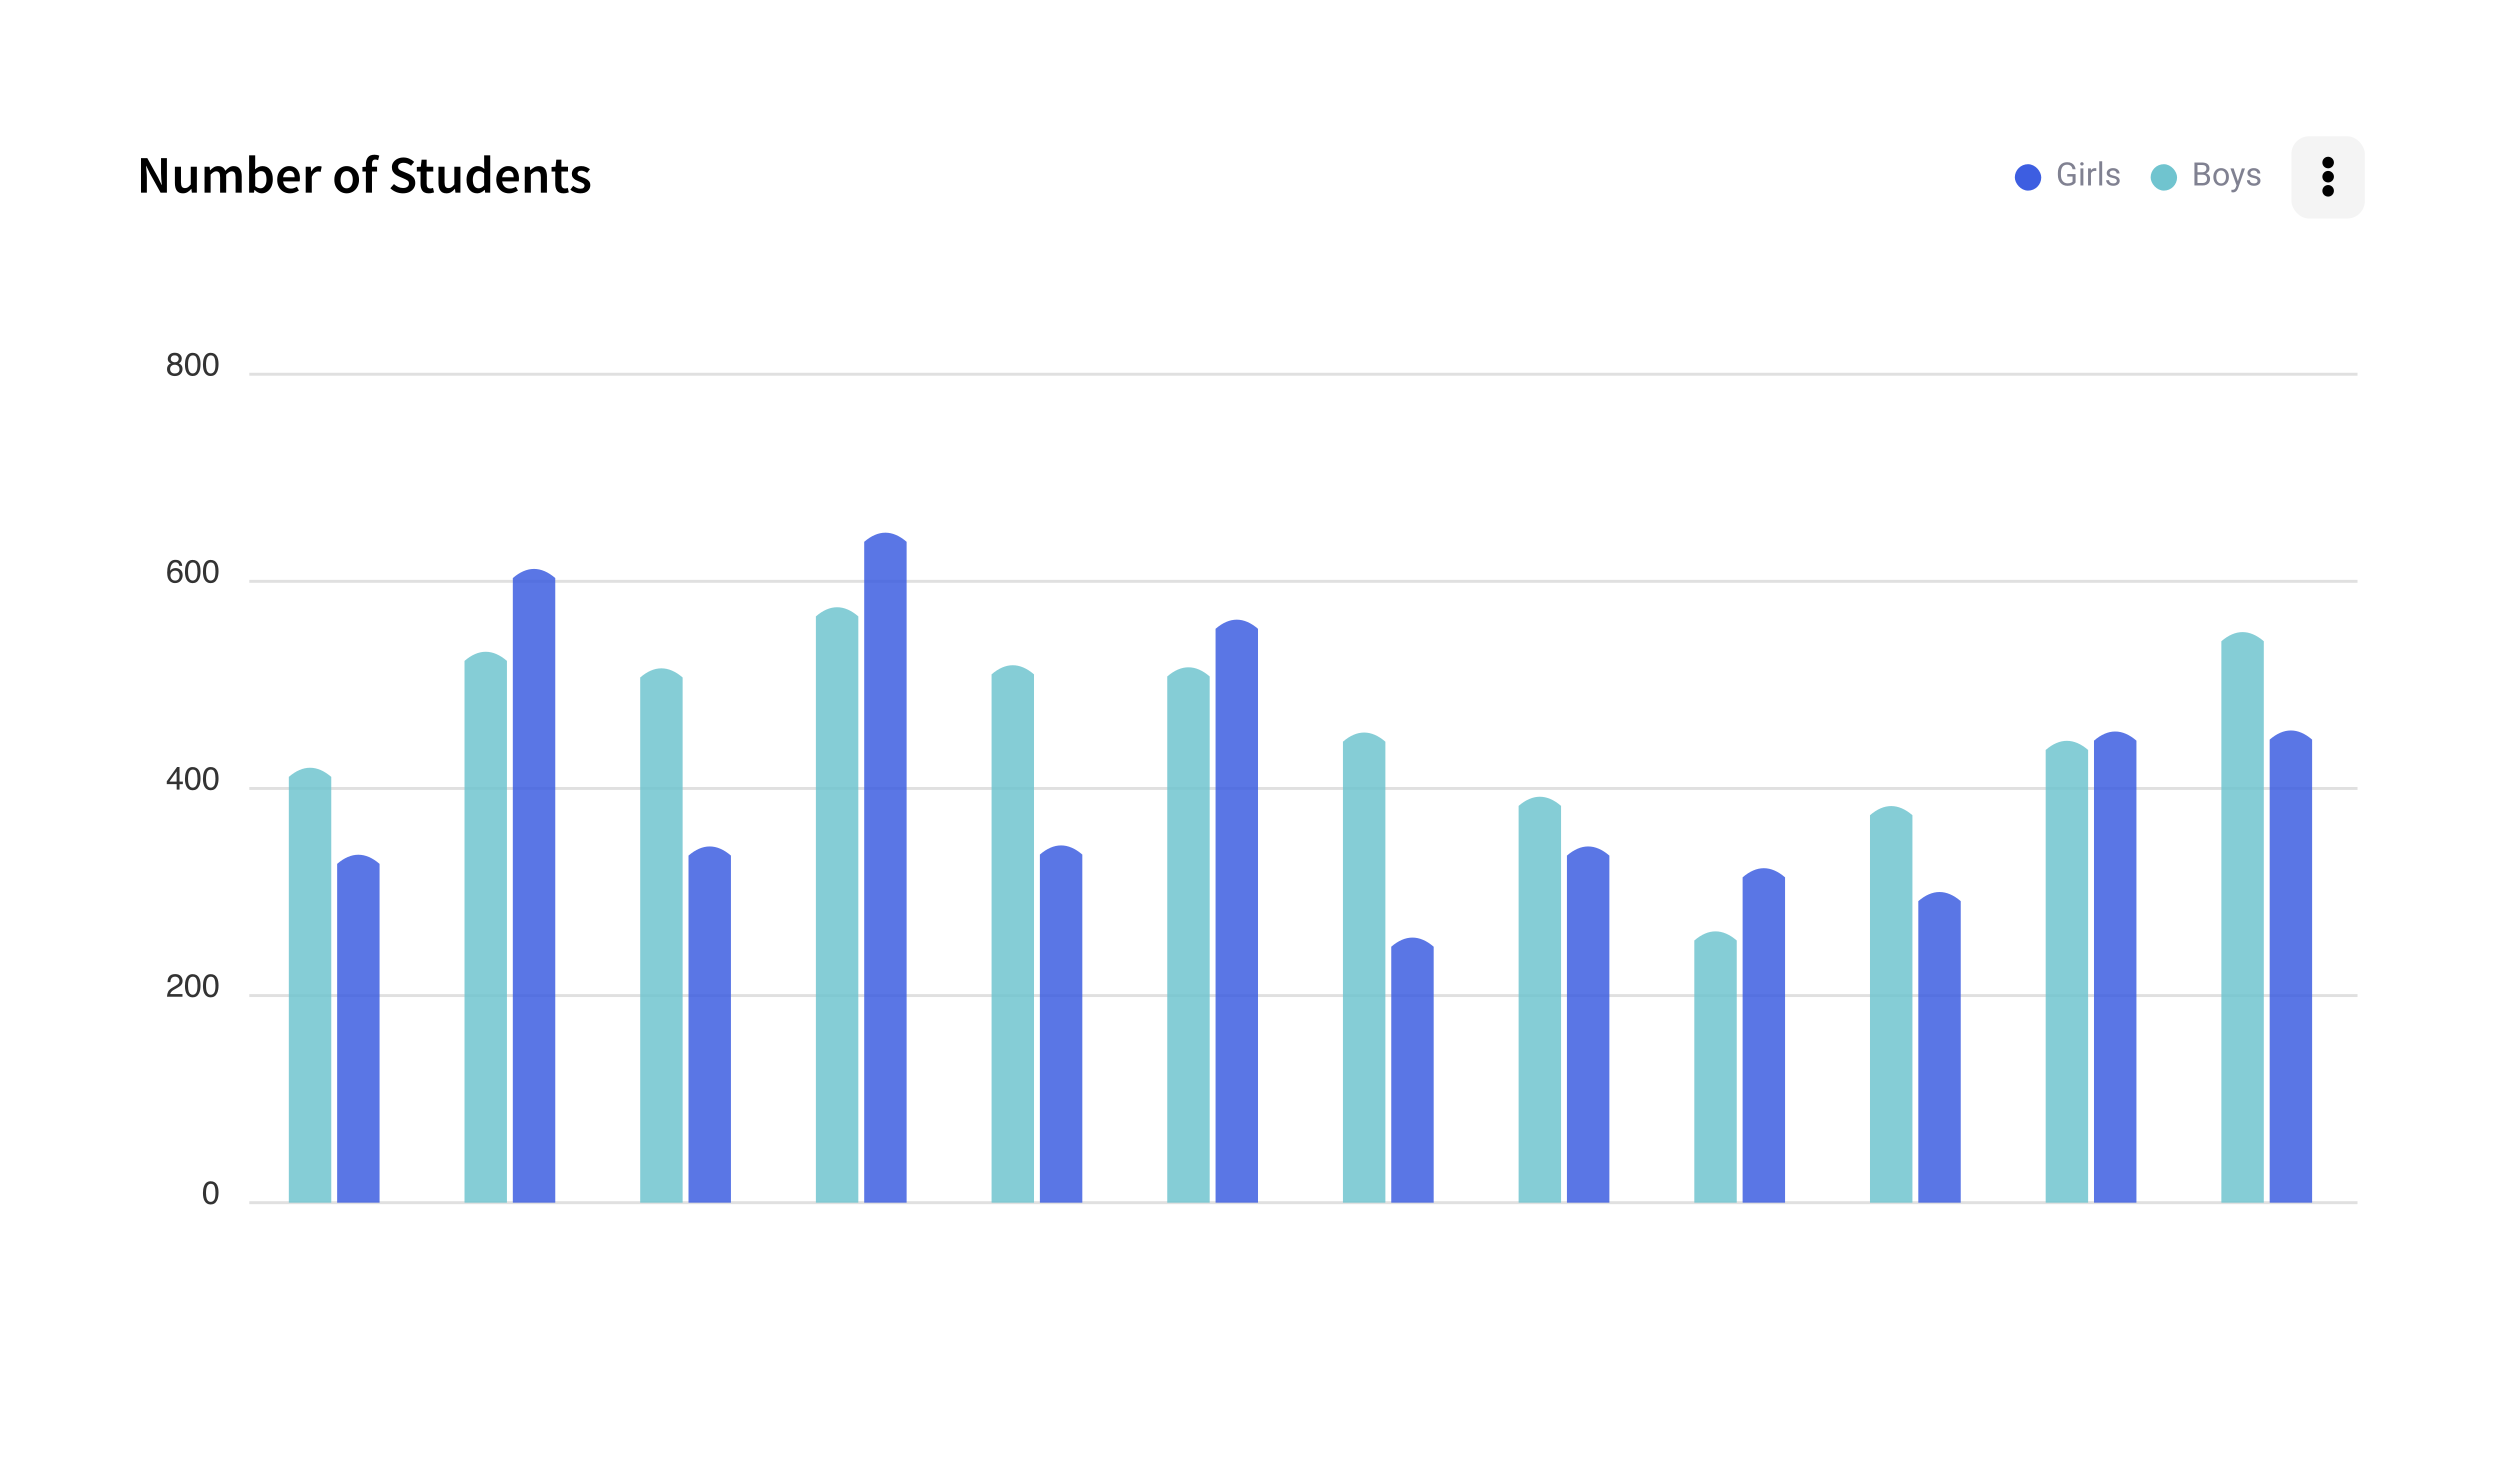 <svg width="851" height="497" viewBox="0 0 851 497" fill="none" xmlns="http://www.w3.org/2000/svg">
<g filter="url(#filter0_d_0_127)">
<rect x="31.5" y="31.391" width="788.5" height="434" rx="15" fill="white" shape-rendering="crispEdges"/>
<path d="M31.5 46.391C31.5 38.106 38.216 31.391 46.5 31.391H805C813.284 31.391 820 38.106 820 46.391V84.391H31.5V46.391Z" fill="white"/>
<path d="M47.994 65.594V53.822H50.136L53.808 60.446L55.014 62.948H55.086C55.038 62.348 54.978 61.694 54.906 60.986C54.846 60.278 54.816 59.594 54.816 58.934V53.822H56.814V65.594H54.672L51 58.97L49.794 56.468H49.722C49.77 57.092 49.824 57.746 49.884 58.43C49.956 59.114 49.992 59.786 49.992 60.446V65.594H47.994ZM62.255 65.81C61.306 65.81 60.617 65.504 60.184 64.892C59.752 64.28 59.536 63.416 59.536 62.3V56.756H61.606V62.03C61.606 62.762 61.715 63.278 61.931 63.578C62.147 63.878 62.495 64.028 62.974 64.028C63.358 64.028 63.694 63.932 63.983 63.74C64.282 63.548 64.6 63.236 64.936 62.804V56.756H67.007V65.594H65.314L65.153 64.298H65.099C64.715 64.754 64.294 65.12 63.839 65.396C63.383 65.672 62.855 65.81 62.255 65.81ZM69.629 65.594V56.756H71.338L71.483 57.962H71.555C71.927 57.566 72.329 57.23 72.76 56.954C73.204 56.678 73.703 56.54 74.254 56.54C74.903 56.54 75.418 56.684 75.802 56.972C76.198 57.248 76.499 57.632 76.703 58.124C77.123 57.668 77.561 57.29 78.016 56.99C78.484 56.69 78.995 56.54 79.546 56.54C80.483 56.54 81.172 56.846 81.617 57.458C82.061 58.07 82.282 58.934 82.282 60.05V65.594H80.195V60.32C80.195 59.588 80.081 59.072 79.853 58.772C79.636 58.472 79.3 58.322 78.844 58.322C78.293 58.322 77.674 58.688 76.99 59.42V65.594H74.921V60.32C74.921 59.588 74.806 59.072 74.579 58.772C74.362 58.472 74.02 58.322 73.552 58.322C73.001 58.322 72.382 58.688 71.698 59.42V65.594H69.629ZM89.082 65.81C88.242 65.81 87.438 65.426 86.67 64.658H86.616L86.436 65.594H84.798V52.886H86.868V56.162L86.814 57.638C87.186 57.314 87.594 57.05 88.038 56.846C88.482 56.642 88.926 56.54 89.37 56.54C90.474 56.54 91.332 56.948 91.944 57.764C92.556 58.58 92.862 59.666 92.862 61.022C92.862 62.03 92.682 62.894 92.322 63.614C91.962 64.322 91.494 64.868 90.918 65.252C90.354 65.624 89.742 65.81 89.082 65.81ZM88.65 64.1C89.238 64.1 89.73 63.842 90.126 63.326C90.522 62.81 90.72 62.054 90.72 61.058C90.72 60.17 90.57 59.48 90.27 58.988C89.97 58.496 89.484 58.25 88.812 58.25C88.188 58.25 87.54 58.58 86.868 59.24V63.362C87.18 63.626 87.486 63.818 87.786 63.938C88.098 64.046 88.386 64.1 88.65 64.1ZM98.721 65.81C97.905 65.81 97.167 65.63 96.507 65.27C95.847 64.898 95.325 64.37 94.941 63.686C94.557 62.99 94.365 62.156 94.365 61.184C94.365 60.224 94.557 59.396 94.941 58.7C95.337 58.004 95.847 57.47 96.471 57.098C97.095 56.726 97.749 56.54 98.433 56.54C99.237 56.54 99.909 56.72 100.449 57.08C100.989 57.428 101.397 57.92 101.673 58.556C101.949 59.18 102.087 59.906 102.087 60.734C102.087 61.166 102.057 61.502 101.997 61.742H96.381C96.477 62.522 96.759 63.128 97.227 63.56C97.695 63.992 98.283 64.208 98.991 64.208C99.375 64.208 99.729 64.154 100.053 64.046C100.389 63.926 100.719 63.764 101.043 63.56L101.745 64.856C101.325 65.132 100.857 65.36 100.341 65.54C99.825 65.72 99.285 65.81 98.721 65.81ZM96.363 60.338H100.287C100.287 59.654 100.137 59.12 99.837 58.736C99.537 58.34 99.087 58.142 98.487 58.142C97.971 58.142 97.509 58.334 97.101 58.718C96.705 59.09 96.459 59.63 96.363 60.338ZM104.064 65.594V56.756H105.774L105.918 58.322H105.99C106.302 57.746 106.68 57.308 107.124 57.008C107.568 56.696 108.024 56.54 108.492 56.54C108.912 56.54 109.248 56.6 109.5 56.72L109.14 58.52C108.984 58.472 108.84 58.436 108.708 58.412C108.576 58.388 108.414 58.376 108.222 58.376C107.874 58.376 107.508 58.514 107.124 58.79C106.74 59.054 106.41 59.522 106.134 60.194V65.594H104.064ZM118 65.81C117.268 65.81 116.584 65.63 115.948 65.27C115.312 64.898 114.796 64.37 114.4 63.686C114.004 62.99 113.806 62.156 113.806 61.184C113.806 60.2 114.004 59.366 114.4 58.682C114.796 57.986 115.312 57.458 115.948 57.098C116.584 56.726 117.268 56.54 118 56.54C118.744 56.54 119.434 56.726 120.07 57.098C120.706 57.458 121.222 57.986 121.618 58.682C122.014 59.366 122.212 60.2 122.212 61.184C122.212 62.156 122.014 62.99 121.618 63.686C121.222 64.37 120.706 64.898 120.07 65.27C119.434 65.63 118.744 65.81 118 65.81ZM118 64.118C118.648 64.118 119.158 63.848 119.53 63.308C119.902 62.768 120.088 62.06 120.088 61.184C120.088 60.296 119.902 59.582 119.53 59.042C119.158 58.502 118.648 58.232 118 58.232C117.352 58.232 116.842 58.502 116.47 59.042C116.11 59.582 115.93 60.296 115.93 61.184C115.93 62.06 116.11 62.768 116.47 63.308C116.842 63.848 117.352 64.118 118 64.118ZM124.551 65.594V58.394H123.363V56.846L124.551 56.756V55.838C124.551 54.914 124.779 54.158 125.235 53.57C125.691 52.97 126.441 52.67 127.485 52.67C127.797 52.67 128.097 52.7 128.385 52.76C128.673 52.82 128.913 52.892 129.105 52.976L128.709 54.524C128.385 54.38 128.061 54.308 127.737 54.308C126.993 54.308 126.621 54.806 126.621 55.802V56.756H128.349V58.394H126.621V65.594H124.551ZM137.125 65.81C136.333 65.81 135.565 65.66 134.821 65.36C134.089 65.06 133.441 64.634 132.877 64.082L134.101 62.66C134.521 63.056 135.001 63.38 135.541 63.632C136.081 63.872 136.621 63.992 137.161 63.992C137.833 63.992 138.343 63.854 138.691 63.578C139.039 63.302 139.213 62.936 139.213 62.48C139.213 61.988 139.039 61.634 138.691 61.418C138.355 61.202 137.923 60.98 137.395 60.752L135.775 60.05C135.391 59.882 135.013 59.666 134.641 59.402C134.281 59.138 133.981 58.802 133.741 58.394C133.513 57.986 133.399 57.494 133.399 56.918C133.399 56.294 133.567 55.736 133.903 55.244C134.251 54.74 134.719 54.344 135.307 54.056C135.907 53.756 136.591 53.606 137.359 53.606C138.043 53.606 138.703 53.744 139.339 54.02C139.975 54.284 140.521 54.644 140.977 55.1L139.915 56.432C139.543 56.12 139.147 55.874 138.727 55.694C138.319 55.514 137.863 55.424 137.359 55.424C136.807 55.424 136.357 55.55 136.009 55.802C135.673 56.042 135.505 56.378 135.505 56.81C135.505 57.11 135.589 57.362 135.757 57.566C135.937 57.758 136.171 57.926 136.459 58.07C136.747 58.202 137.053 58.334 137.377 58.466L138.979 59.132C139.675 59.432 140.245 59.828 140.689 60.32C141.133 60.8 141.355 61.466 141.355 62.318C141.355 62.954 141.187 63.536 140.851 64.064C140.515 64.592 140.029 65.018 139.393 65.342C138.769 65.654 138.013 65.81 137.125 65.81ZM145.955 65.81C144.935 65.81 144.209 65.516 143.777 64.928C143.357 64.328 143.147 63.554 143.147 62.606V58.394H141.887V56.846L143.255 56.756L143.507 54.344H145.235V56.756H147.485V58.394H145.235V62.606C145.235 63.638 145.649 64.154 146.477 64.154C146.633 64.154 146.795 64.136 146.963 64.1C147.131 64.052 147.275 64.004 147.395 63.956L147.755 65.486C147.515 65.57 147.239 65.642 146.927 65.702C146.627 65.774 146.303 65.81 145.955 65.81ZM151.973 65.81C151.025 65.81 150.335 65.504 149.903 64.892C149.471 64.28 149.255 63.416 149.255 62.3V56.756H151.325V62.03C151.325 62.762 151.433 63.278 151.649 63.578C151.865 63.878 152.213 64.028 152.693 64.028C153.077 64.028 153.413 63.932 153.701 63.74C154.001 63.548 154.319 63.236 154.655 62.804V56.756H156.725V65.594H155.033L154.871 64.298H154.817C154.433 64.754 154.013 65.12 153.557 65.396C153.101 65.672 152.573 65.81 151.973 65.81ZM162.443 65.81C161.339 65.81 160.457 65.402 159.797 64.586C159.137 63.77 158.807 62.636 158.807 61.184C158.807 60.224 158.981 59.396 159.329 58.7C159.689 58.004 160.157 57.47 160.733 57.098C161.309 56.726 161.915 56.54 162.551 56.54C163.055 56.54 163.481 56.63 163.829 56.81C164.189 56.978 164.537 57.212 164.873 57.512L164.801 56.09V52.886H166.871V65.594H165.161L165.017 64.64H164.945C164.621 64.964 164.243 65.24 163.811 65.468C163.379 65.696 162.923 65.81 162.443 65.81ZM162.947 64.1C163.607 64.1 164.225 63.77 164.801 63.11V58.988C164.501 58.712 164.201 58.52 163.901 58.412C163.601 58.304 163.301 58.25 163.001 58.25C162.437 58.25 161.951 58.508 161.543 59.024C161.147 59.528 160.949 60.242 160.949 61.166C160.949 62.114 161.123 62.84 161.471 63.344C161.819 63.848 162.311 64.1 162.947 64.1ZM173.287 65.81C172.471 65.81 171.733 65.63 171.073 65.27C170.413 64.898 169.891 64.37 169.507 63.686C169.123 62.99 168.931 62.156 168.931 61.184C168.931 60.224 169.123 59.396 169.507 58.7C169.903 58.004 170.413 57.47 171.037 57.098C171.661 56.726 172.315 56.54 172.999 56.54C173.803 56.54 174.475 56.72 175.015 57.08C175.555 57.428 175.963 57.92 176.239 58.556C176.515 59.18 176.653 59.906 176.653 60.734C176.653 61.166 176.623 61.502 176.563 61.742H170.947C171.043 62.522 171.325 63.128 171.793 63.56C172.261 63.992 172.849 64.208 173.557 64.208C173.941 64.208 174.295 64.154 174.619 64.046C174.955 63.926 175.285 63.764 175.609 63.56L176.311 64.856C175.891 65.132 175.423 65.36 174.907 65.54C174.391 65.72 173.851 65.81 173.287 65.81ZM170.929 60.338H174.853C174.853 59.654 174.703 59.12 174.403 58.736C174.103 58.34 173.653 58.142 173.053 58.142C172.537 58.142 172.075 58.334 171.667 58.718C171.271 59.09 171.025 59.63 170.929 60.338ZM178.63 65.594V56.756H180.34L180.484 57.944H180.556C180.952 57.56 181.384 57.23 181.852 56.954C182.32 56.678 182.854 56.54 183.454 56.54C184.402 56.54 185.092 56.846 185.524 57.458C185.956 58.07 186.172 58.934 186.172 60.05V65.594H184.102V60.32C184.102 59.588 183.994 59.072 183.778 58.772C183.562 58.472 183.208 58.322 182.716 58.322C182.332 58.322 181.99 58.418 181.69 58.61C181.402 58.79 181.072 59.06 180.7 59.42V65.594H178.63ZM191.817 65.81C190.797 65.81 190.071 65.516 189.639 64.928C189.219 64.328 189.009 63.554 189.009 62.606V58.394H187.749V56.846L189.117 56.756L189.369 54.344H191.097V56.756H193.347V58.394H191.097V62.606C191.097 63.638 191.511 64.154 192.339 64.154C192.495 64.154 192.657 64.136 192.825 64.1C192.993 64.052 193.137 64.004 193.257 63.956L193.617 65.486C193.377 65.57 193.101 65.642 192.789 65.702C192.489 65.774 192.165 65.81 191.817 65.81ZM197.497 65.81C196.897 65.81 196.297 65.696 195.697 65.468C195.097 65.228 194.581 64.934 194.149 64.586L195.121 63.254C195.517 63.554 195.913 63.794 196.309 63.974C196.705 64.154 197.125 64.244 197.569 64.244C198.049 64.244 198.403 64.142 198.631 63.938C198.859 63.734 198.973 63.482 198.973 63.182C198.973 62.93 198.877 62.726 198.685 62.57C198.505 62.402 198.271 62.258 197.983 62.138C197.695 62.006 197.395 61.88 197.083 61.76C196.699 61.616 196.315 61.442 195.931 61.238C195.559 61.022 195.253 60.752 195.013 60.428C194.773 60.092 194.653 59.678 194.653 59.186C194.653 58.406 194.941 57.77 195.517 57.278C196.093 56.786 196.873 56.54 197.857 56.54C198.481 56.54 199.039 56.648 199.531 56.864C200.023 57.08 200.449 57.326 200.809 57.602L199.855 58.862C199.543 58.634 199.225 58.454 198.901 58.322C198.589 58.178 198.259 58.106 197.911 58.106C197.467 58.106 197.137 58.202 196.921 58.394C196.705 58.574 196.597 58.802 196.597 59.078C196.597 59.426 196.777 59.69 197.137 59.87C197.497 60.05 197.917 60.224 198.397 60.392C198.805 60.536 199.201 60.716 199.585 60.932C199.969 61.136 200.287 61.406 200.539 61.742C200.803 62.078 200.935 62.522 200.935 63.074C200.935 63.83 200.641 64.478 200.053 65.018C199.465 65.546 198.613 65.81 197.497 65.81Z" fill="black"/>
<rect x="685.844" y="55.891" width="9" height="9" rx="4.5" fill="#3D5EE1"/>
<path d="M706.531 59.247V62.109C706.434 62.253 706.28 62.414 706.069 62.593C705.858 62.768 705.566 62.922 705.193 63.055C704.825 63.184 704.348 63.248 703.765 63.248C703.288 63.248 702.85 63.166 702.449 63.001C702.051 62.833 701.706 62.589 701.412 62.27C701.122 61.948 700.896 61.558 700.735 61.1C700.578 60.638 700.499 60.115 700.499 59.531V58.924C700.499 58.341 700.567 57.82 700.703 57.361C700.843 56.903 701.047 56.514 701.315 56.196C701.584 55.873 701.913 55.63 702.304 55.465C702.694 55.297 703.142 55.213 703.646 55.213C704.244 55.213 704.744 55.317 705.145 55.524C705.55 55.728 705.865 56.011 706.09 56.373C706.319 56.735 706.466 57.147 706.531 57.608H705.494C705.448 57.325 705.354 57.068 705.215 56.835C705.079 56.602 704.884 56.416 704.629 56.276C704.375 56.133 704.048 56.062 703.646 56.062C703.285 56.062 702.972 56.128 702.707 56.26C702.442 56.393 702.223 56.583 702.051 56.83C701.879 57.077 701.75 57.376 701.665 57.727C701.582 58.078 701.541 58.473 701.541 58.914V59.531C701.541 59.982 701.593 60.385 701.697 60.74C701.804 61.094 701.956 61.397 702.153 61.648C702.35 61.895 702.585 62.083 702.857 62.211C703.133 62.34 703.437 62.405 703.77 62.405C704.139 62.405 704.438 62.374 704.667 62.313C704.896 62.249 705.075 62.174 705.204 62.088C705.333 61.998 705.431 61.914 705.5 61.835V60.084H703.689V59.247H706.531ZM709.179 57.329V63.141H708.18V57.329H709.179ZM708.104 55.788C708.104 55.627 708.153 55.49 708.25 55.379C708.35 55.268 708.497 55.213 708.69 55.213C708.88 55.213 709.025 55.268 709.125 55.379C709.229 55.49 709.281 55.627 709.281 55.788C709.281 55.942 709.229 56.074 709.125 56.185C709.025 56.292 708.88 56.346 708.69 56.346C708.497 56.346 708.35 56.292 708.25 56.185C708.153 56.074 708.104 55.942 708.104 55.788ZM711.768 58.242V63.141H710.774V57.329H711.741L711.768 58.242ZM713.583 57.297L713.578 58.221C713.495 58.203 713.417 58.192 713.341 58.188C713.27 58.181 713.187 58.178 713.094 58.178C712.865 58.178 712.663 58.214 712.487 58.285C712.312 58.357 712.163 58.457 712.042 58.586C711.92 58.715 711.823 58.869 711.751 59.048C711.683 59.223 711.639 59.417 711.617 59.628L711.338 59.789C711.338 59.438 711.372 59.109 711.44 58.801C711.512 58.493 711.621 58.221 711.768 57.984C711.914 57.745 712.101 57.558 712.326 57.426C712.555 57.29 712.827 57.222 713.143 57.222C713.214 57.222 713.297 57.231 713.39 57.248C713.483 57.263 713.547 57.279 713.583 57.297ZM715.581 54.891V63.141H714.582V54.891H715.581ZM720.56 61.599C720.56 61.456 720.528 61.323 720.463 61.202C720.403 61.076 720.275 60.964 720.082 60.863C719.892 60.759 719.606 60.67 719.223 60.595C718.9 60.527 718.609 60.446 718.347 60.353C718.089 60.26 717.869 60.147 717.687 60.015C717.507 59.882 717.37 59.726 717.273 59.547C717.176 59.368 717.128 59.159 717.128 58.919C717.128 58.69 717.178 58.473 717.278 58.269C717.382 58.065 717.527 57.884 717.713 57.727C717.903 57.569 718.131 57.446 718.396 57.356C718.66 57.266 718.956 57.222 719.282 57.222C719.747 57.222 720.145 57.304 720.474 57.469C720.804 57.633 721.056 57.854 721.231 58.129C721.407 58.401 721.495 58.704 721.495 59.037H720.501C720.501 58.876 720.453 58.72 720.356 58.57C720.263 58.416 720.125 58.289 719.942 58.188C719.763 58.088 719.543 58.038 719.282 58.038C719.006 58.038 718.782 58.081 718.61 58.167C718.442 58.249 718.319 58.355 718.24 58.484C718.165 58.613 718.127 58.749 718.127 58.892C718.127 58.999 718.145 59.096 718.181 59.182C718.22 59.264 718.288 59.342 718.385 59.413C718.481 59.481 718.618 59.546 718.793 59.606C718.968 59.667 719.192 59.728 719.464 59.789C719.941 59.897 720.333 60.025 720.641 60.176C720.949 60.326 721.178 60.511 721.328 60.729C721.479 60.947 721.554 61.212 721.554 61.524C721.554 61.778 721.5 62.011 721.393 62.222C721.289 62.433 721.137 62.616 720.936 62.77C720.739 62.92 720.503 63.039 720.227 63.124C719.955 63.207 719.649 63.248 719.309 63.248C718.797 63.248 718.363 63.157 718.009 62.974C717.654 62.791 717.386 62.555 717.203 62.265C717.021 61.975 716.929 61.669 716.929 61.347H717.928C717.943 61.619 718.021 61.835 718.165 61.997C718.308 62.154 718.483 62.267 718.691 62.335C718.899 62.399 719.104 62.432 719.309 62.432C719.581 62.432 719.808 62.396 719.991 62.324C720.177 62.253 720.318 62.154 720.415 62.029C720.512 61.904 720.56 61.76 720.56 61.599Z" fill="#808191"/>
<rect x="732.078" y="55.891" width="9" height="9" rx="4.5" fill="#70C4CF"/>
<path d="M749.773 59.483H747.792L747.781 58.65H749.58C749.877 58.65 750.137 58.6 750.359 58.5C750.581 58.4 750.753 58.257 750.875 58.07C751 57.88 751.062 57.655 751.062 57.394C751.062 57.107 751.007 56.874 750.896 56.695C750.789 56.513 750.622 56.38 750.396 56.298C750.174 56.212 749.892 56.169 749.548 56.169H748.022V63.141H746.986V55.32H749.548C749.949 55.32 750.307 55.361 750.622 55.444C750.937 55.523 751.204 55.648 751.422 55.82C751.644 55.988 751.813 56.203 751.927 56.464C752.042 56.726 752.099 57.039 752.099 57.404C752.099 57.727 752.017 58.018 751.852 58.28C751.687 58.538 751.458 58.749 751.165 58.914C750.875 59.078 750.534 59.184 750.144 59.23L749.773 59.483ZM749.725 63.141H747.383L747.969 62.297H749.725C750.055 62.297 750.334 62.24 750.563 62.126C750.796 62.011 750.973 61.85 751.095 61.642C751.216 61.431 751.277 61.182 751.277 60.895C751.277 60.605 751.225 60.355 751.122 60.144C751.018 59.932 750.855 59.769 750.633 59.655C750.411 59.54 750.124 59.483 749.773 59.483H748.296L748.307 58.65H750.327L750.547 58.951C750.923 58.983 751.242 59.091 751.503 59.273C751.764 59.453 751.963 59.682 752.099 59.961C752.239 60.24 752.309 60.548 752.309 60.885C752.309 61.372 752.201 61.783 751.986 62.12C751.775 62.453 751.476 62.707 751.089 62.883C750.703 63.055 750.248 63.141 749.725 63.141ZM753.426 60.299V60.176C753.426 59.757 753.487 59.368 753.608 59.01C753.73 58.649 753.906 58.335 754.135 58.07C754.364 57.802 754.641 57.594 754.967 57.447C755.293 57.297 755.658 57.222 756.063 57.222C756.471 57.222 756.838 57.297 757.164 57.447C757.493 57.594 757.773 57.802 758.002 58.07C758.235 58.335 758.412 58.649 758.534 59.01C758.655 59.368 758.716 59.757 758.716 60.176V60.299C758.716 60.718 758.655 61.107 758.534 61.465C758.412 61.823 758.235 62.136 758.002 62.405C757.773 62.67 757.495 62.877 757.169 63.028C756.847 63.175 756.482 63.248 756.074 63.248C755.666 63.248 755.299 63.175 754.973 63.028C754.647 62.877 754.368 62.67 754.135 62.405C753.906 62.136 753.73 61.823 753.608 61.465C753.487 61.107 753.426 60.718 753.426 60.299ZM754.419 60.176V60.299C754.419 60.589 754.453 60.863 754.521 61.121C754.59 61.375 754.692 61.601 754.828 61.798C754.967 61.995 755.141 62.151 755.349 62.265C755.556 62.376 755.798 62.432 756.074 62.432C756.346 62.432 756.584 62.376 756.788 62.265C756.996 62.151 757.168 61.995 757.304 61.798C757.44 61.601 757.542 61.375 757.61 61.121C757.681 60.863 757.717 60.589 757.717 60.299V60.176C757.717 59.889 757.681 59.619 757.61 59.365C757.542 59.107 757.438 58.88 757.298 58.683C757.162 58.482 756.99 58.325 756.783 58.21C756.579 58.095 756.339 58.038 756.063 58.038C755.791 58.038 755.551 58.095 755.343 58.21C755.139 58.325 754.967 58.482 754.828 58.683C754.692 58.88 754.59 59.107 754.521 59.365C754.453 59.619 754.419 59.889 754.419 60.176ZM761.509 62.539L763.126 57.329H764.189L761.858 64.038C761.805 64.181 761.733 64.335 761.644 64.499C761.558 64.668 761.447 64.827 761.311 64.978C761.174 65.128 761.01 65.25 760.816 65.343C760.627 65.439 760.399 65.488 760.134 65.488C760.056 65.488 759.955 65.477 759.833 65.456C759.712 65.434 759.626 65.416 759.576 65.402L759.57 64.596C759.599 64.6 759.644 64.603 759.705 64.607C759.769 64.614 759.814 64.618 759.839 64.618C760.064 64.618 760.256 64.587 760.414 64.526C760.571 64.469 760.704 64.371 760.811 64.231C760.922 64.095 761.017 63.907 761.096 63.667L761.509 62.539ZM760.322 57.329L761.832 61.841L762.089 62.888L761.375 63.253L759.237 57.329H760.322ZM768.47 61.599C768.47 61.456 768.438 61.323 768.374 61.202C768.313 61.076 768.186 60.964 767.992 60.863C767.802 60.759 767.516 60.67 767.133 60.595C766.811 60.527 766.519 60.446 766.257 60.353C766 60.26 765.779 60.147 765.597 60.015C765.418 59.882 765.28 59.726 765.183 59.547C765.086 59.368 765.038 59.159 765.038 58.919C765.038 58.69 765.088 58.473 765.188 58.269C765.292 58.065 765.437 57.884 765.624 57.727C765.813 57.569 766.041 57.446 766.306 57.356C766.571 57.266 766.866 57.222 767.192 57.222C767.657 57.222 768.055 57.304 768.384 57.469C768.714 57.633 768.966 57.854 769.142 58.129C769.317 58.401 769.405 58.704 769.405 59.037H768.411C768.411 58.876 768.363 58.72 768.266 58.57C768.173 58.416 768.035 58.289 767.853 58.188C767.674 58.088 767.453 58.038 767.192 58.038C766.916 58.038 766.692 58.081 766.521 58.167C766.352 58.249 766.229 58.355 766.15 58.484C766.075 58.613 766.037 58.749 766.037 58.892C766.037 58.999 766.055 59.096 766.091 59.182C766.13 59.264 766.198 59.342 766.295 59.413C766.392 59.481 766.528 59.546 766.703 59.606C766.879 59.667 767.102 59.728 767.375 59.789C767.851 59.897 768.243 60.025 768.551 60.176C768.859 60.326 769.088 60.511 769.238 60.729C769.389 60.947 769.464 61.212 769.464 61.524C769.464 61.778 769.41 62.011 769.303 62.222C769.199 62.433 769.047 62.616 768.846 62.77C768.649 62.92 768.413 63.039 768.137 63.124C767.865 63.207 767.559 63.248 767.219 63.248C766.707 63.248 766.273 63.157 765.919 62.974C765.564 62.791 765.296 62.555 765.113 62.265C764.931 61.975 764.839 61.669 764.839 61.347H765.838C765.853 61.619 765.931 61.835 766.075 61.997C766.218 62.154 766.393 62.267 766.601 62.335C766.809 62.399 767.015 62.432 767.219 62.432C767.491 62.432 767.718 62.396 767.901 62.324C768.087 62.253 768.229 62.154 768.325 62.029C768.422 61.904 768.47 61.76 768.47 61.599Z" fill="#808191"/>
<rect x="780" y="46.391" width="25" height="28" rx="6" fill="#F4F4F4"/>
<path d="M792.5 58.172C791.406 58.172 790.531 59.074 790.531 60.141C790.531 61.234 791.406 62.109 792.5 62.109C793.566 62.109 794.469 61.234 794.469 60.141C794.469 59.074 793.566 58.172 792.5 58.172ZM790.531 55.328C790.531 56.422 791.406 57.297 792.5 57.297C793.566 57.297 794.469 56.422 794.469 55.328C794.469 54.262 793.566 53.359 792.5 53.359C791.406 53.359 790.531 54.262 790.531 55.328ZM790.531 64.953C790.531 66.047 791.406 66.922 792.5 66.922C793.566 66.922 794.469 66.047 794.469 64.953C794.469 63.887 793.566 62.984 792.5 62.984C791.406 62.984 790.531 63.887 790.531 64.953Z" fill="black"/>
<g clip-path="url(#clip0_0_127)">
<path d="M84.859 127.391H802.5" stroke="#E0E0E0"/>
<path d="M84.859 197.891H802.5" stroke="#E0E0E0"/>
<path d="M84.859 268.391H802.5" stroke="#E0E0E0"/>
<path d="M84.859 338.891H802.5" stroke="#E0E0E0"/>
<path d="M84.859 409.391H802.5" stroke="#E0E0E0"/>
<mask id="mask0_0_127" style="mask-type:luminance" maskUnits="userSpaceOnUse" x="81" y="126" width="725" height="285">
<path d="M805.5 126.391H81.859V410.391H805.5V126.391Z" fill="white"/>
</mask>
<g mask="url(#mask0_0_127)">
<path d="M98.315 409.391V264.452C103.13 260.303 107.946 260.303 112.761 264.452V409.391H98.315Z" fill="#70C4CF" fill-opacity="0.85"/>
</g>
<mask id="mask1_0_127" style="mask-type:luminance" maskUnits="userSpaceOnUse" x="81" y="126" width="725" height="285">
<path d="M805.5 126.391H81.859V410.391H805.5V126.391Z" fill="white"/>
</mask>
<g mask="url(#mask1_0_127)">
<path d="M158.119 409.391V224.972C162.934 220.823 167.749 220.823 172.564 224.972V409.391H158.119Z" fill="#70C4CF" fill-opacity="0.85"/>
</g>
<mask id="mask2_0_127" style="mask-type:luminance" maskUnits="userSpaceOnUse" x="81" y="126" width="725" height="285">
<path d="M805.5 126.391H81.859V410.391H805.5V126.391Z" fill="white"/>
</mask>
<g mask="url(#mask2_0_127)">
<path d="M217.922 409.391V230.612C222.737 226.463 227.553 226.463 232.368 230.612V409.391H217.922Z" fill="#70C4CF" fill-opacity="0.85"/>
</g>
<mask id="mask3_0_127" style="mask-type:luminance" maskUnits="userSpaceOnUse" x="81" y="126" width="725" height="285">
<path d="M805.5 126.391H81.859V410.391H805.5V126.391Z" fill="white"/>
</mask>
<g mask="url(#mask3_0_127)">
<path d="M277.725 409.391V209.815C282.541 205.666 287.356 205.666 292.171 209.815V409.391H277.725Z" fill="#70C4CF" fill-opacity="0.85"/>
</g>
<mask id="mask4_0_127" style="mask-type:luminance" maskUnits="userSpaceOnUse" x="81" y="126" width="725" height="285">
<path d="M805.5 126.391H81.859V410.391H805.5V126.391Z" fill="white"/>
</mask>
<g mask="url(#mask4_0_127)">
<path d="M337.529 409.391V229.555C342.344 225.406 347.159 225.406 351.975 229.555V409.391H337.529Z" fill="#70C4CF" fill-opacity="0.85"/>
</g>
<mask id="mask5_0_127" style="mask-type:luminance" maskUnits="userSpaceOnUse" x="81" y="126" width="725" height="285">
<path d="M805.5 126.391H81.859V410.391H805.5V126.391Z" fill="white"/>
</mask>
<g mask="url(#mask5_0_127)">
<path d="M397.332 409.391V230.26C402.147 226.111 406.963 226.111 411.778 230.26V409.391H397.332Z" fill="#70C4CF" fill-opacity="0.85"/>
</g>
<mask id="mask6_0_127" style="mask-type:luminance" maskUnits="userSpaceOnUse" x="81" y="126" width="725" height="285">
<path d="M805.5 126.391H81.859V410.391H805.5V126.391Z" fill="white"/>
</mask>
<g mask="url(#mask6_0_127)">
<path d="M457.135 409.391V252.467C461.951 248.318 466.766 248.318 471.581 252.467V409.391H457.135Z" fill="#70C4CF" fill-opacity="0.85"/>
</g>
<mask id="mask7_0_127" style="mask-type:luminance" maskUnits="userSpaceOnUse" x="81" y="126" width="725" height="285">
<path d="M805.5 126.391H81.859V410.391H805.5V126.391Z" fill="white"/>
</mask>
<g mask="url(#mask7_0_127)">
<path d="M516.939 409.391V274.322C521.754 270.173 526.569 270.173 531.385 274.322V409.391H516.939Z" fill="#70C4CF" fill-opacity="0.85"/>
</g>
<mask id="mask8_0_127" style="mask-type:luminance" maskUnits="userSpaceOnUse" x="81" y="126" width="725" height="285">
<path d="M805.5 126.391H81.859V410.391H805.5V126.391Z" fill="white"/>
</mask>
<g mask="url(#mask8_0_127)">
<path d="M576.742 409.391V320.147C581.557 315.998 586.373 315.998 591.188 320.147V409.391H576.742Z" fill="#70C4CF" fill-opacity="0.85"/>
</g>
<mask id="mask9_0_127" style="mask-type:luminance" maskUnits="userSpaceOnUse" x="81" y="126" width="725" height="285">
<path d="M805.5 126.391H81.859V410.391H805.5V126.391Z" fill="white"/>
</mask>
<g mask="url(#mask9_0_127)">
<path d="M636.546 409.391V277.495C641.361 273.346 646.176 273.346 650.992 277.495V409.391H636.546Z" fill="#70C4CF" fill-opacity="0.85"/>
</g>
<mask id="mask10_0_127" style="mask-type:luminance" maskUnits="userSpaceOnUse" x="81" y="126" width="725" height="285">
<path d="M805.5 126.391H81.859V410.391H805.5V126.391Z" fill="white"/>
</mask>
<g mask="url(#mask10_0_127)">
<path d="M696.349 409.391V255.287C701.164 251.138 705.98 251.138 710.795 255.287V409.391H696.349Z" fill="#70C4CF" fill-opacity="0.85"/>
</g>
<mask id="mask11_0_127" style="mask-type:luminance" maskUnits="userSpaceOnUse" x="81" y="126" width="725" height="285">
<path d="M805.5 126.391H81.859V410.391H805.5V126.391Z" fill="white"/>
</mask>
<g mask="url(#mask11_0_127)">
<path d="M756.152 409.391V218.275C760.968 214.126 765.783 214.126 770.598 218.275V409.391H756.152Z" fill="#70C4CF" fill-opacity="0.85"/>
</g>
<mask id="mask12_0_127" style="mask-type:luminance" maskUnits="userSpaceOnUse" x="81" y="126" width="725" height="285">
<path d="M805.5 126.391H81.859V410.391H805.5V126.391Z" fill="white"/>
</mask>
<g mask="url(#mask12_0_127)">
<path d="M114.761 409.391V294.062C119.576 289.913 124.392 289.913 129.207 294.062V409.391H114.761Z" fill="#3D5EE1" fill-opacity="0.85"/>
</g>
<mask id="mask13_0_127" style="mask-type:luminance" maskUnits="userSpaceOnUse" x="81" y="126" width="725" height="285">
<path d="M805.5 126.391H81.859V410.391H805.5V126.391Z" fill="white"/>
</mask>
<g mask="url(#mask13_0_127)">
<path d="M174.564 409.391V196.772C179.38 192.623 184.195 192.623 189.01 196.772V409.391H174.564Z" fill="#3D5EE1" fill-opacity="0.85"/>
</g>
<mask id="mask14_0_127" style="mask-type:luminance" maskUnits="userSpaceOnUse" x="81" y="126" width="725" height="285">
<path d="M805.5 126.391H81.859V410.391H805.5V126.391Z" fill="white"/>
</mask>
<g mask="url(#mask14_0_127)">
<path d="M234.368 409.391V291.242C239.183 287.093 243.998 287.093 248.814 291.242V409.391H234.368Z" fill="#3D5EE1" fill-opacity="0.85"/>
</g>
<mask id="mask15_0_127" style="mask-type:luminance" maskUnits="userSpaceOnUse" x="81" y="126" width="725" height="285">
<path d="M805.5 126.391H81.859V410.391H805.5V126.391Z" fill="white"/>
</mask>
<g mask="url(#mask15_0_127)">
<path d="M294.171 409.391V184.435C298.987 180.286 303.802 180.286 308.617 184.435V409.391H294.171Z" fill="#3D5EE1" fill-opacity="0.85"/>
</g>
<mask id="mask16_0_127" style="mask-type:luminance" maskUnits="userSpaceOnUse" x="81" y="126" width="725" height="285">
<path d="M805.5 126.391H81.859V410.391H805.5V126.391Z" fill="white"/>
</mask>
<g mask="url(#mask16_0_127)">
<path d="M353.975 409.391V290.89C358.79 286.741 363.605 286.741 368.421 290.89V409.391H353.975Z" fill="#3D5EE1" fill-opacity="0.85"/>
</g>
<mask id="mask17_0_127" style="mask-type:luminance" maskUnits="userSpaceOnUse" x="81" y="126" width="725" height="285">
<path d="M805.5 126.391H81.859V410.391H805.5V126.391Z" fill="white"/>
</mask>
<g mask="url(#mask17_0_127)">
<path d="M413.778 409.391V214.045C418.593 209.896 423.409 209.896 428.224 214.045V409.391H413.778Z" fill="#3D5EE1" fill-opacity="0.85"/>
</g>
<mask id="mask18_0_127" style="mask-type:luminance" maskUnits="userSpaceOnUse" x="81" y="126" width="725" height="285">
<path d="M805.5 126.391H81.859V410.391H805.5V126.391Z" fill="white"/>
</mask>
<g mask="url(#mask18_0_127)">
<path d="M473.581 409.391V322.262C478.397 318.113 483.212 318.113 488.027 322.262V409.391H473.581Z" fill="#3D5EE1" fill-opacity="0.85"/>
</g>
<mask id="mask19_0_127" style="mask-type:luminance" maskUnits="userSpaceOnUse" x="81" y="126" width="725" height="285">
<path d="M805.5 126.391H81.859V410.391H805.5V126.391Z" fill="white"/>
</mask>
<g mask="url(#mask19_0_127)">
<path d="M533.385 409.391V291.242C538.2 287.093 543.015 287.093 547.831 291.242V409.391H533.385Z" fill="#3D5EE1" fill-opacity="0.85"/>
</g>
<mask id="mask20_0_127" style="mask-type:luminance" maskUnits="userSpaceOnUse" x="81" y="126" width="725" height="285">
<path d="M805.5 126.391H81.859V410.391H805.5V126.391Z" fill="white"/>
</mask>
<g mask="url(#mask20_0_127)">
<path d="M593.188 409.391V298.645C598.003 294.496 602.819 294.496 607.634 298.645V409.391H593.188Z" fill="#3D5EE1" fill-opacity="0.85"/>
</g>
<mask id="mask21_0_127" style="mask-type:luminance" maskUnits="userSpaceOnUse" x="81" y="126" width="725" height="285">
<path d="M805.5 126.391H81.859V410.391H805.5V126.391Z" fill="white"/>
</mask>
<g mask="url(#mask21_0_127)">
<path d="M652.991 409.391V306.752C657.807 302.603 662.622 302.603 667.437 306.752V409.391H652.991Z" fill="#3D5EE1" fill-opacity="0.85"/>
</g>
<mask id="mask22_0_127" style="mask-type:luminance" maskUnits="userSpaceOnUse" x="81" y="126" width="725" height="285">
<path d="M805.5 126.391H81.859V410.391H805.5V126.391Z" fill="white"/>
</mask>
<g mask="url(#mask22_0_127)">
<path d="M712.795 409.391V252.115C717.61 247.966 722.426 247.966 727.241 252.115V409.391H712.795Z" fill="#3D5EE1" fill-opacity="0.85"/>
</g>
<mask id="mask23_0_127" style="mask-type:luminance" maskUnits="userSpaceOnUse" x="81" y="126" width="725" height="285">
<path d="M805.5 126.391H81.859V410.391H805.5V126.391Z" fill="white"/>
</mask>
<g mask="url(#mask23_0_127)">
<path d="M772.598 409.391V251.762C777.414 247.613 782.229 247.613 787.044 251.762V409.391H772.598Z" fill="#3D5EE1" fill-opacity="0.85"/>
</g>
<path d="M59.482 123.322C59.908 123.322 60.241 123.204 60.481 122.967C60.721 122.727 60.841 122.443 60.841 122.113C60.841 121.827 60.726 121.564 60.497 121.324C60.268 121.084 59.919 120.964 59.45 120.964C58.984 120.964 58.648 121.084 58.44 121.324C58.232 121.564 58.128 121.845 58.128 122.167C58.128 122.529 58.263 122.812 58.531 123.016C58.8 123.22 59.117 123.322 59.482 123.322ZM59.541 127.13C59.989 127.13 60.359 127.01 60.653 126.77C60.95 126.527 61.099 126.165 61.099 125.685C61.099 125.187 60.947 124.81 60.642 124.552C60.338 124.294 59.947 124.165 59.471 124.165C59.009 124.165 58.632 124.298 58.338 124.563C58.048 124.824 57.903 125.187 57.903 125.653C57.903 126.054 58.035 126.401 58.3 126.695C58.569 126.985 58.982 127.13 59.541 127.13ZM58.166 123.692C57.898 123.578 57.688 123.444 57.538 123.29C57.255 123.003 57.113 122.631 57.113 122.172C57.113 121.6 57.321 121.107 57.736 120.695C58.152 120.284 58.741 120.078 59.503 120.078C60.241 120.078 60.819 120.273 61.238 120.663C61.657 121.05 61.867 121.503 61.867 122.022C61.867 122.502 61.745 122.89 61.502 123.188C61.365 123.356 61.154 123.521 60.868 123.682C61.186 123.829 61.437 123.997 61.62 124.187C61.96 124.545 62.13 125.01 62.13 125.583C62.13 126.26 61.903 126.835 61.448 127.307C60.993 127.776 60.35 128.011 59.52 128.011C58.771 128.011 58.137 127.809 57.618 127.404C57.102 126.996 56.845 126.405 56.845 125.631C56.845 125.177 56.956 124.785 57.178 124.455C57.4 124.122 57.729 123.868 58.166 123.692ZM65.589 120.099C66.584 120.099 67.304 120.509 67.748 121.329C68.092 121.963 68.264 122.831 68.264 123.934C68.264 124.98 68.108 125.844 67.796 126.528C67.345 127.51 66.608 128 65.584 128C64.66 128 63.972 127.599 63.521 126.797C63.145 126.127 62.957 125.229 62.957 124.101C62.957 123.227 63.07 122.477 63.295 121.85C63.718 120.683 64.482 120.099 65.589 120.099ZM65.578 127.119C66.079 127.119 66.479 126.897 66.776 126.453C67.073 126.009 67.222 125.182 67.222 123.972C67.222 123.098 67.114 122.38 66.899 121.818C66.685 121.252 66.267 120.969 65.648 120.969C65.079 120.969 64.662 121.238 64.397 121.775C64.135 122.309 64.004 123.096 64.004 124.138C64.004 124.922 64.088 125.553 64.257 126.029C64.515 126.756 64.955 127.119 65.578 127.119ZM71.712 120.099C72.707 120.099 73.427 120.509 73.871 121.329C74.215 121.963 74.387 122.831 74.387 123.934C74.387 124.98 74.231 125.844 73.919 126.528C73.468 127.51 72.731 128 71.707 128C70.783 128 70.095 127.599 69.644 126.797C69.268 126.127 69.08 125.229 69.08 124.101C69.08 123.227 69.193 122.477 69.418 121.85C69.841 120.683 70.606 120.099 71.712 120.099ZM71.701 127.119C72.203 127.119 72.602 126.897 72.899 126.453C73.196 126.009 73.345 125.182 73.345 123.972C73.345 123.098 73.237 122.38 73.022 121.818C72.808 121.252 72.391 120.969 71.771 120.969C71.202 120.969 70.784 121.238 70.519 121.775C70.258 122.309 70.127 123.096 70.127 124.138C70.127 124.922 70.212 125.553 70.38 126.029C70.638 126.756 71.078 127.119 71.701 127.119Z" fill="#333333"/>
<path d="M59.708 190.567C60.567 190.567 61.165 190.791 61.502 191.238C61.842 191.682 62.012 192.141 62.012 192.613H61.056C60.998 192.309 60.907 192.071 60.782 191.899C60.549 191.577 60.196 191.416 59.724 191.416C59.183 191.416 58.753 191.666 58.435 192.168C58.116 192.665 57.939 193.38 57.903 194.311C58.125 193.985 58.404 193.741 58.741 193.58C59.049 193.437 59.392 193.365 59.772 193.365C60.416 193.365 60.979 193.571 61.459 193.983C61.938 194.395 62.178 195.009 62.178 195.825C62.178 196.524 61.951 197.143 61.496 197.684C61.041 198.221 60.393 198.489 59.552 198.489C58.832 198.489 58.211 198.217 57.688 197.673C57.165 197.125 56.904 196.205 56.904 194.912C56.904 193.956 57.02 193.145 57.253 192.479C57.7 191.204 58.519 190.567 59.708 190.567ZM59.638 197.63C60.146 197.63 60.526 197.46 60.776 197.12C61.031 196.776 61.158 196.371 61.158 195.906C61.158 195.512 61.045 195.138 60.819 194.783C60.594 194.425 60.184 194.246 59.589 194.246C59.174 194.246 58.809 194.384 58.494 194.66C58.182 194.935 58.026 195.351 58.026 195.906C58.026 196.393 58.168 196.803 58.451 197.136C58.737 197.465 59.133 197.63 59.638 197.63ZM65.589 190.599C66.584 190.599 67.304 191.009 67.748 191.829C68.092 192.463 68.264 193.331 68.264 194.434C68.264 195.48 68.108 196.344 67.796 197.028C67.345 198.01 66.608 198.5 65.584 198.5C64.66 198.5 63.972 198.099 63.521 197.297C63.145 196.627 62.957 195.729 62.957 194.601C62.957 193.727 63.07 192.977 63.295 192.35C63.718 191.183 64.482 190.599 65.589 190.599ZM65.578 197.619C66.079 197.619 66.479 197.397 66.776 196.953C67.073 196.509 67.222 195.682 67.222 194.472C67.222 193.598 67.114 192.88 66.899 192.318C66.685 191.752 66.267 191.469 65.648 191.469C65.079 191.469 64.662 191.738 64.397 192.275C64.135 192.809 64.004 193.596 64.004 194.638C64.004 195.422 64.088 196.053 64.257 196.529C64.515 197.256 64.955 197.619 65.578 197.619ZM71.712 190.599C72.707 190.599 73.427 191.009 73.871 191.829C74.215 192.463 74.387 193.331 74.387 194.434C74.387 195.48 74.231 196.344 73.919 197.028C73.468 198.01 72.731 198.5 71.707 198.5C70.783 198.5 70.095 198.099 69.644 197.297C69.268 196.627 69.08 195.729 69.08 194.601C69.08 193.727 69.193 192.977 69.418 192.35C69.841 191.183 70.606 190.599 71.712 190.599ZM71.701 197.619C72.203 197.619 72.602 197.397 72.899 196.953C73.196 196.509 73.345 195.682 73.345 194.472C73.345 193.598 73.237 192.88 73.022 192.318C72.808 191.752 72.391 191.469 71.771 191.469C71.202 191.469 70.784 191.738 70.519 192.275C70.258 192.809 70.127 193.596 70.127 194.638C70.127 195.422 70.212 196.053 70.38 196.529C70.638 197.256 71.078 197.619 71.701 197.619Z" fill="#333333"/>
<path d="M60.127 266.067V262.582L57.661 266.067H60.127ZM60.143 268.791V266.911H56.77V265.965L60.293 261.078H61.109V266.067H62.243V266.911H61.109V268.791H60.143ZM65.589 261.099C66.584 261.099 67.304 261.509 67.748 262.329C68.092 262.963 68.264 263.831 68.264 264.934C68.264 265.98 68.108 266.844 67.796 267.528C67.345 268.51 66.608 269 65.584 269C64.66 269 63.972 268.599 63.521 267.797C63.145 267.127 62.957 266.229 62.957 265.101C62.957 264.227 63.07 263.477 63.295 262.85C63.718 261.683 64.482 261.099 65.589 261.099ZM65.578 268.119C66.079 268.119 66.479 267.897 66.776 267.453C67.073 267.009 67.222 266.182 67.222 264.972C67.222 264.098 67.114 263.38 66.899 262.818C66.685 262.252 66.267 261.969 65.648 261.969C65.079 261.969 64.662 262.238 64.397 262.775C64.135 263.309 64.004 264.096 64.004 265.138C64.004 265.922 64.088 266.553 64.257 267.029C64.515 267.756 64.955 268.119 65.578 268.119ZM71.712 261.099C72.707 261.099 73.427 261.509 73.871 262.329C74.215 262.963 74.387 263.831 74.387 264.934C74.387 265.98 74.231 266.844 73.919 267.528C73.468 268.51 72.731 269 71.707 269C70.783 269 70.095 268.599 69.644 267.797C69.268 267.127 69.08 266.229 69.08 265.101C69.08 264.227 69.193 263.477 69.418 262.85C69.841 261.683 70.606 261.099 71.712 261.099ZM71.701 268.119C72.203 268.119 72.602 267.897 72.899 267.453C73.196 267.009 73.345 266.182 73.345 264.972C73.345 264.098 73.237 263.38 73.022 262.818C72.808 262.252 72.391 261.969 71.771 261.969C71.202 261.969 70.784 262.238 70.519 262.775C70.258 263.309 70.127 264.096 70.127 265.138C70.127 265.922 70.212 266.553 70.38 267.029C70.638 267.756 71.078 268.119 71.701 268.119Z" fill="#333333"/>
<path d="M56.834 339.291C56.87 338.628 57.006 338.052 57.242 337.561C57.482 337.071 57.948 336.625 58.639 336.224L59.67 335.628C60.132 335.359 60.456 335.13 60.642 334.94C60.936 334.643 61.083 334.303 61.083 333.92C61.083 333.472 60.948 333.117 60.68 332.856C60.411 332.591 60.053 332.459 59.605 332.459C58.943 332.459 58.485 332.709 58.23 333.211C58.094 333.479 58.019 333.851 58.005 334.328H57.022C57.033 333.658 57.156 333.112 57.393 332.69C57.812 331.945 58.551 331.572 59.611 331.572C60.492 331.572 61.134 331.81 61.539 332.287C61.947 332.763 62.151 333.293 62.151 333.877C62.151 334.492 61.935 335.019 61.502 335.456C61.251 335.71 60.801 336.018 60.153 336.379L59.417 336.788C59.067 336.981 58.791 337.165 58.59 337.341C58.232 337.652 58.007 337.998 57.914 338.378H62.114V339.291H56.834ZM65.589 331.599C66.584 331.599 67.304 332.009 67.748 332.829C68.092 333.463 68.264 334.331 68.264 335.434C68.264 336.48 68.108 337.344 67.796 338.028C67.345 339.01 66.608 339.5 65.584 339.5C64.66 339.5 63.972 339.099 63.521 338.297C63.145 337.627 62.957 336.729 62.957 335.601C62.957 334.727 63.07 333.977 63.295 333.35C63.718 332.183 64.482 331.599 65.589 331.599ZM65.578 338.619C66.079 338.619 66.479 338.397 66.776 337.953C67.073 337.509 67.222 336.682 67.222 335.472C67.222 334.598 67.114 333.88 66.899 333.318C66.685 332.752 66.267 332.469 65.648 332.469C65.079 332.469 64.662 332.738 64.397 333.275C64.135 333.809 64.004 334.596 64.004 335.638C64.004 336.422 64.088 337.053 64.257 337.529C64.515 338.256 64.955 338.619 65.578 338.619ZM71.712 331.599C72.707 331.599 73.427 332.009 73.871 332.829C74.215 333.463 74.387 334.331 74.387 335.434C74.387 336.48 74.231 337.344 73.919 338.028C73.468 339.01 72.731 339.5 71.707 339.5C70.783 339.5 70.095 339.099 69.644 338.297C69.268 337.627 69.08 336.729 69.08 335.601C69.08 334.727 69.193 333.977 69.418 333.35C69.841 332.183 70.606 331.599 71.712 331.599ZM71.701 338.619C72.203 338.619 72.602 338.397 72.899 337.953C73.196 337.509 73.345 336.682 73.345 335.472C73.345 334.598 73.237 333.88 73.022 333.318C72.808 332.752 72.391 332.469 71.771 332.469C71.202 332.469 70.784 332.738 70.519 333.275C70.258 333.809 70.127 334.596 70.127 335.638C70.127 336.422 70.212 337.053 70.38 337.529C70.638 338.256 71.078 338.619 71.701 338.619Z" fill="#333333"/>
<path d="M71.712 402.099C72.707 402.099 73.427 402.509 73.871 403.329C74.215 403.963 74.387 404.831 74.387 405.934C74.387 406.98 74.231 407.845 73.919 408.528C73.468 409.51 72.731 410 71.707 410C70.783 410 70.095 409.599 69.644 408.797C69.268 408.127 69.08 407.229 69.08 406.101C69.08 405.227 69.193 404.477 69.418 403.85C69.841 402.683 70.606 402.099 71.712 402.099ZM71.701 409.119C72.203 409.119 72.602 408.897 72.899 408.453C73.196 408.009 73.345 407.182 73.345 405.972C73.345 405.098 73.237 404.38 73.022 403.818C72.808 403.252 72.391 402.969 71.771 402.969C71.202 402.969 70.784 403.238 70.519 403.775C70.258 404.309 70.127 405.096 70.127 406.138C70.127 406.922 70.212 407.553 70.38 408.029C70.638 408.756 71.078 409.119 71.701 409.119Z" fill="#333333"/>
</g>
</g>
<defs>
<filter id="filter0_d_0_127" x="0.5" y="0.391" width="850.5" height="496" filterUnits="userSpaceOnUse" color-interpolation-filters="sRGB">
<feFlood flood-opacity="0" result="BackgroundImageFix"/>
<feColorMatrix in="SourceAlpha" type="matrix" values="0 0 0 0 0 0 0 0 0 0 0 0 0 0 0 0 0 0 127 0" result="hardAlpha"/>
<feOffset/>
<feGaussianBlur stdDeviation="15.5"/>
<feComposite in2="hardAlpha" operator="out"/>
<feColorMatrix type="matrix" values="0 0 0 0 0.173 0 0 0 0 0.196 0 0 0 0 0.247 0 0 0 0.02 0"/>
<feBlend mode="normal" in2="BackgroundImageFix" result="effect1_dropShadow_0_127"/>
<feBlend mode="normal" in="SourceGraphic" in2="effect1_dropShadow_0_127" result="shape"/>
</filter>
<clipPath id="clip0_0_127">
<rect width="773" height="350" fill="white" transform="translate(39.5 92.391)"/>
</clipPath>
</defs>
</svg>
